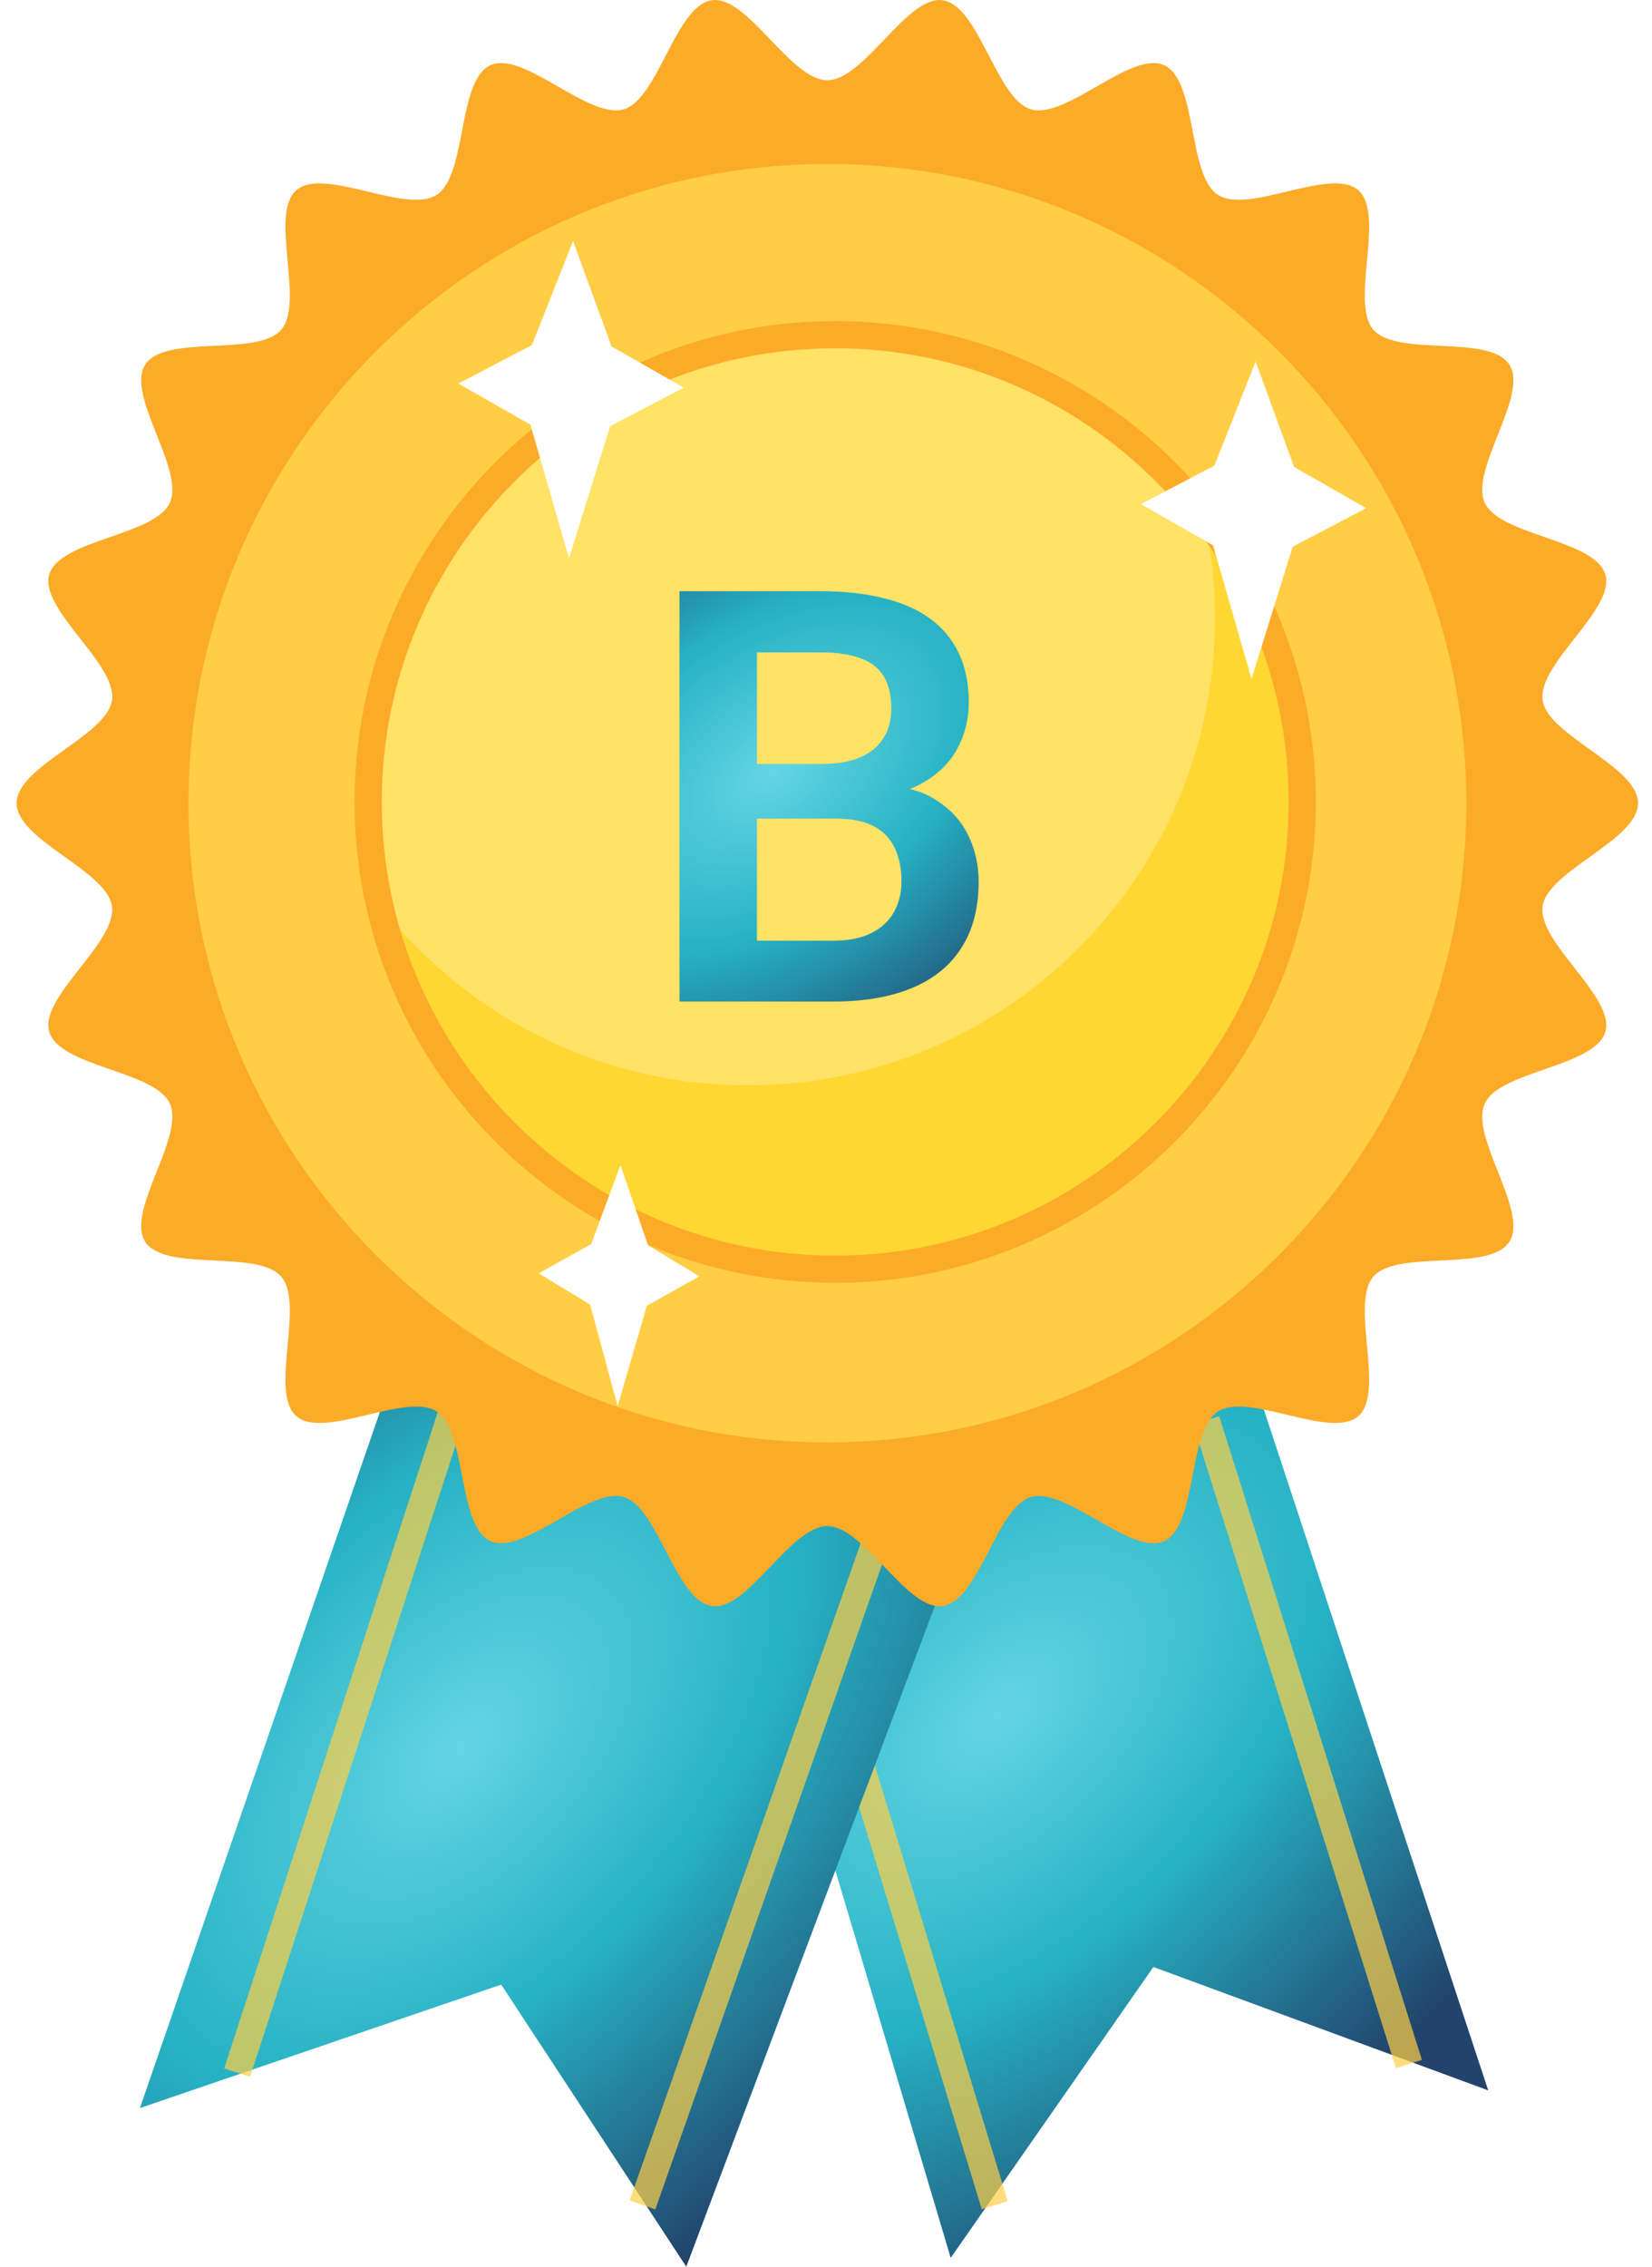 <svg width="35" height="48" viewBox="0 0 35 48" fill="none" xmlns="http://www.w3.org/2000/svg">
<path d="M14.914 30.264L20.142 47.813L24.436 41.653L31.53 44.266L25.929 27.277L14.914 30.264Z" fill="url(#paint0_radial_7778_4355)"/>
<g opacity="0.7">
<path d="M17.856 35.159L17.305 35.328L20.799 46.781L21.35 46.613L17.856 35.159Z" fill="#FFCE45"/>
</g>
<g opacity="0.7">
<path d="M25.831 29.991L25.281 30.165L29.575 43.794L30.125 43.62L25.831 29.991Z" fill="#FFCE45"/>
</g>
<path d="M8.566 28.397L2.965 44.64L10.619 42.026L14.54 48L21.074 30.637L8.566 28.397Z" fill="url(#paint1_radial_7778_4355)"/>
<g opacity="0.7">
<path d="M9.978 27.744L4.75 43.801L5.298 43.979L10.526 27.923L9.978 27.744Z" fill="#FFCE45"/>
</g>
<g opacity="0.7">
<path d="M19.315 29.606L13.34 46.596L13.884 46.787L19.859 29.797L19.315 29.606Z" fill="#FFCE45"/>
</g>
<path d="M0.352 17.008C0.352 16.223 2.265 15.583 2.373 14.828C2.483 14.054 0.828 12.903 1.043 12.168C1.262 11.421 3.279 11.346 3.598 10.648C3.921 9.941 2.66 8.368 3.077 7.72C3.497 7.069 5.451 7.566 5.957 6.983C6.464 6.399 5.695 4.534 6.279 4.027C6.863 3.521 8.599 4.547 9.251 4.127C9.899 3.71 9.684 1.704 10.39 1.381C11.089 1.061 12.465 2.534 13.213 2.315C13.948 2.1 14.31 0.115 15.084 0.005C15.839 -0.103 16.743 1.699 17.528 1.699C18.312 1.699 19.216 -0.103 19.971 0.005C20.745 0.115 21.108 2.1 21.842 2.315C22.59 2.534 23.966 1.061 24.665 1.381C25.371 1.704 25.157 3.71 25.804 4.127C26.456 4.547 28.193 3.521 28.776 4.027C29.36 4.534 28.591 6.399 29.098 6.983C29.604 7.566 31.559 7.069 31.978 7.72C32.395 8.368 31.134 9.941 31.457 10.648C31.777 11.346 33.793 11.421 34.012 12.168C34.227 12.903 32.572 14.054 32.683 14.828C32.79 15.583 34.704 16.223 34.704 17.008C34.704 17.793 32.79 18.433 32.683 19.189C32.572 19.962 34.227 21.113 34.012 21.848C33.793 22.596 31.777 22.67 31.457 23.369C31.134 24.075 32.395 25.648 31.978 26.296C31.559 26.947 29.604 26.45 29.098 27.033C28.591 27.617 29.36 29.482 28.776 29.989C28.193 30.495 26.456 29.47 25.804 29.889C25.157 30.306 25.371 32.312 24.665 32.635C23.966 32.955 22.59 31.482 21.842 31.701C21.108 31.916 20.745 33.901 19.971 34.011C19.216 34.119 18.312 32.317 17.528 32.317C16.743 32.317 15.839 34.119 15.084 34.011C14.31 33.901 13.948 31.916 13.213 31.701C12.465 31.482 11.089 32.955 10.39 32.635C9.684 32.312 9.898 30.306 9.251 29.889C8.599 29.47 6.862 30.495 6.279 29.989C5.695 29.482 6.464 27.617 5.957 27.033C5.451 26.45 3.496 26.947 3.077 26.296C2.66 25.648 3.921 24.075 3.598 23.369C3.278 22.67 1.262 22.596 1.043 21.848C0.828 21.113 2.483 19.962 2.372 19.189C2.265 18.433 0.352 17.793 0.352 17.008Z" fill="#FCAB28"/>
<path d="M17.526 30.824C25.157 30.824 31.342 24.639 31.342 17.008C31.342 9.378 25.157 3.193 17.526 3.193C9.896 3.193 3.711 9.378 3.711 17.008C3.711 24.639 9.896 30.824 17.526 30.824Z" fill="#FFCE45"/>
<path d="M17.529 31.104C13.764 31.104 10.225 29.638 7.562 26.975C4.9 24.313 3.434 20.773 3.434 17.008C3.434 13.243 4.9 9.703 7.562 7.041C10.225 4.379 13.764 2.913 17.529 2.913C21.294 2.913 24.834 4.379 27.496 7.041C30.159 9.703 31.625 13.243 31.625 17.008C31.625 20.773 30.159 24.313 27.496 26.975C24.834 29.638 21.294 31.104 17.529 31.104ZM17.529 3.473C10.066 3.473 3.994 9.545 3.994 17.008C3.994 24.472 10.066 30.544 17.529 30.544C24.993 30.544 31.065 24.472 31.065 17.008C31.065 9.545 24.993 3.473 17.529 3.473Z" fill="#FCAB28"/>
<path d="M17.528 26.903C22.992 26.903 27.423 22.473 27.423 17.008C27.423 11.543 22.992 7.113 17.528 7.113C12.063 7.113 7.633 11.543 7.633 17.008C7.633 22.473 12.063 26.903 17.528 26.903Z" fill="#FFD733"/>
<path d="M25.742 13.088C25.742 12.458 25.681 11.842 25.568 11.245C23.773 8.744 20.841 7.113 17.528 7.113C12.063 7.113 7.633 11.543 7.633 17.008C7.633 17.638 7.694 18.254 7.807 18.851C9.603 21.352 12.534 22.983 15.848 22.983C21.312 22.983 25.742 18.553 25.742 13.088Z" fill="#FFE266"/>
<path d="M17.695 27.165C12.08 27.165 7.512 22.597 7.512 16.982C7.512 11.367 12.08 6.799 17.695 6.799C23.31 6.799 27.878 11.367 27.878 16.982C27.878 22.597 23.31 27.165 17.695 27.165ZM17.695 7.375C12.398 7.375 8.088 11.685 8.088 16.982C8.088 22.279 12.398 26.589 17.695 26.589C22.992 26.589 27.302 22.279 27.302 16.982C27.302 11.685 22.992 7.375 17.695 7.375Z" fill="#FCAB28"/>
<g filter="url(#filter0_d_7778_4355)">
<path d="M17.726 17.336H15.506L15.494 16.178H17.398C17.724 16.178 17.997 16.133 18.215 16.041C18.434 15.95 18.599 15.816 18.711 15.641C18.826 15.466 18.884 15.253 18.884 15.003C18.884 14.724 18.83 14.497 18.723 14.322C18.619 14.147 18.456 14.02 18.233 13.941C18.011 13.857 17.728 13.815 17.386 13.815H16.037V21.209H14.396V12.52H17.386C17.879 12.52 18.319 12.568 18.705 12.663C19.095 12.755 19.425 12.898 19.695 13.093C19.966 13.288 20.171 13.533 20.31 13.827C20.453 14.121 20.525 14.472 20.525 14.877C20.525 15.235 20.441 15.566 20.274 15.868C20.111 16.166 19.859 16.409 19.516 16.596C19.178 16.783 18.749 16.89 18.227 16.918L17.726 17.336ZM17.654 21.209H15.023L15.709 19.92H17.654C17.981 19.92 18.249 19.866 18.46 19.759C18.675 19.651 18.834 19.504 18.938 19.317C19.045 19.126 19.099 18.907 19.099 18.661C19.099 18.39 19.051 18.156 18.956 17.957C18.864 17.758 18.717 17.605 18.514 17.497C18.315 17.39 18.052 17.336 17.726 17.336H16.019L16.031 16.178H18.204L18.579 16.626C19.081 16.63 19.489 16.729 19.803 16.924C20.121 17.119 20.356 17.37 20.507 17.676C20.658 17.983 20.734 18.313 20.734 18.667C20.734 19.224 20.613 19.691 20.37 20.069C20.131 20.447 19.781 20.732 19.32 20.922C18.862 21.113 18.307 21.209 17.654 21.209Z" fill="url(#paint2_radial_7778_4355)"/>
</g>
<path d="M12.525 26.344L13.146 24.671L13.728 26.367L14.817 27.029L13.706 27.649L13.085 29.776L12.503 27.626L11.414 26.964L12.525 26.344Z" fill="white"/>
<path d="M11.269 7.307L12.141 5.104L12.957 7.337L14.485 8.209L12.926 9.025L12.055 11.825L11.239 8.994L9.711 8.123L11.269 7.307Z" fill="white"/>
<path d="M25.73 9.859L26.602 7.657L27.418 9.889L28.946 10.761L27.387 11.577L26.516 14.377L25.7 11.547L24.172 10.675L25.73 9.859Z" fill="white"/>
<defs>
<filter id="filter0_d_7778_4355" x="10.321" y="8.446" width="14.488" height="16.837" filterUnits="userSpaceOnUse" color-interpolation-filters="sRGB">
<feFlood flood-opacity="0" result="BackgroundImageFix"/>
<feColorMatrix in="SourceAlpha" type="matrix" values="0 0 0 0 0 0 0 0 0 0 0 0 0 0 0 0 0 0 127 0" result="hardAlpha"/>
<feOffset/>
<feGaussianBlur stdDeviation="2.037"/>
<feComposite in2="hardAlpha" operator="out"/>
<feColorMatrix type="matrix" values="0 0 0 0 1 0 0 0 0 1 0 0 0 0 1 0 0 0 0.32 0"/>
<feBlend mode="normal" in2="BackgroundImageFix" result="effect1_dropShadow_7778_4355"/>
<feBlend mode="normal" in="SourceGraphic" in2="effect1_dropShadow_7778_4355" result="shape"/>
</filter>
<radialGradient id="paint0_radial_7778_4355" cx="0" cy="0" r="1" gradientUnits="userSpaceOnUse" gradientTransform="translate(21.143 36.28) rotate(46.934) scale(11.074 19.046)">
<stop stop-color="#63D5E4"/>
<stop offset="0.445" stop-color="#26B2C4"/>
<stop offset="1" stop-color="#22446C"/>
</radialGradient>
<radialGradient id="paint1_radial_7778_4355" cx="0" cy="0" r="1" gradientUnits="userSpaceOnUse" gradientTransform="translate(9.754 36.991) rotate(43.138) scale(11.294 19.428)">
<stop stop-color="#63D5E4"/>
<stop offset="0.445" stop-color="#26B2C4"/>
<stop offset="1" stop-color="#22446C"/>
</radialGradient>
<radialGradient id="paint2_radial_7778_4355" cx="0" cy="0" r="1" gradientUnits="userSpaceOnUse" gradientTransform="translate(16.362 16.347) rotate(54.46) scale(6.778 11.052)">
<stop stop-color="#63D5E4"/>
<stop offset="0.445" stop-color="#26B2C4"/>
<stop offset="1" stop-color="#22446C"/>
</radialGradient>
</defs>
</svg>

